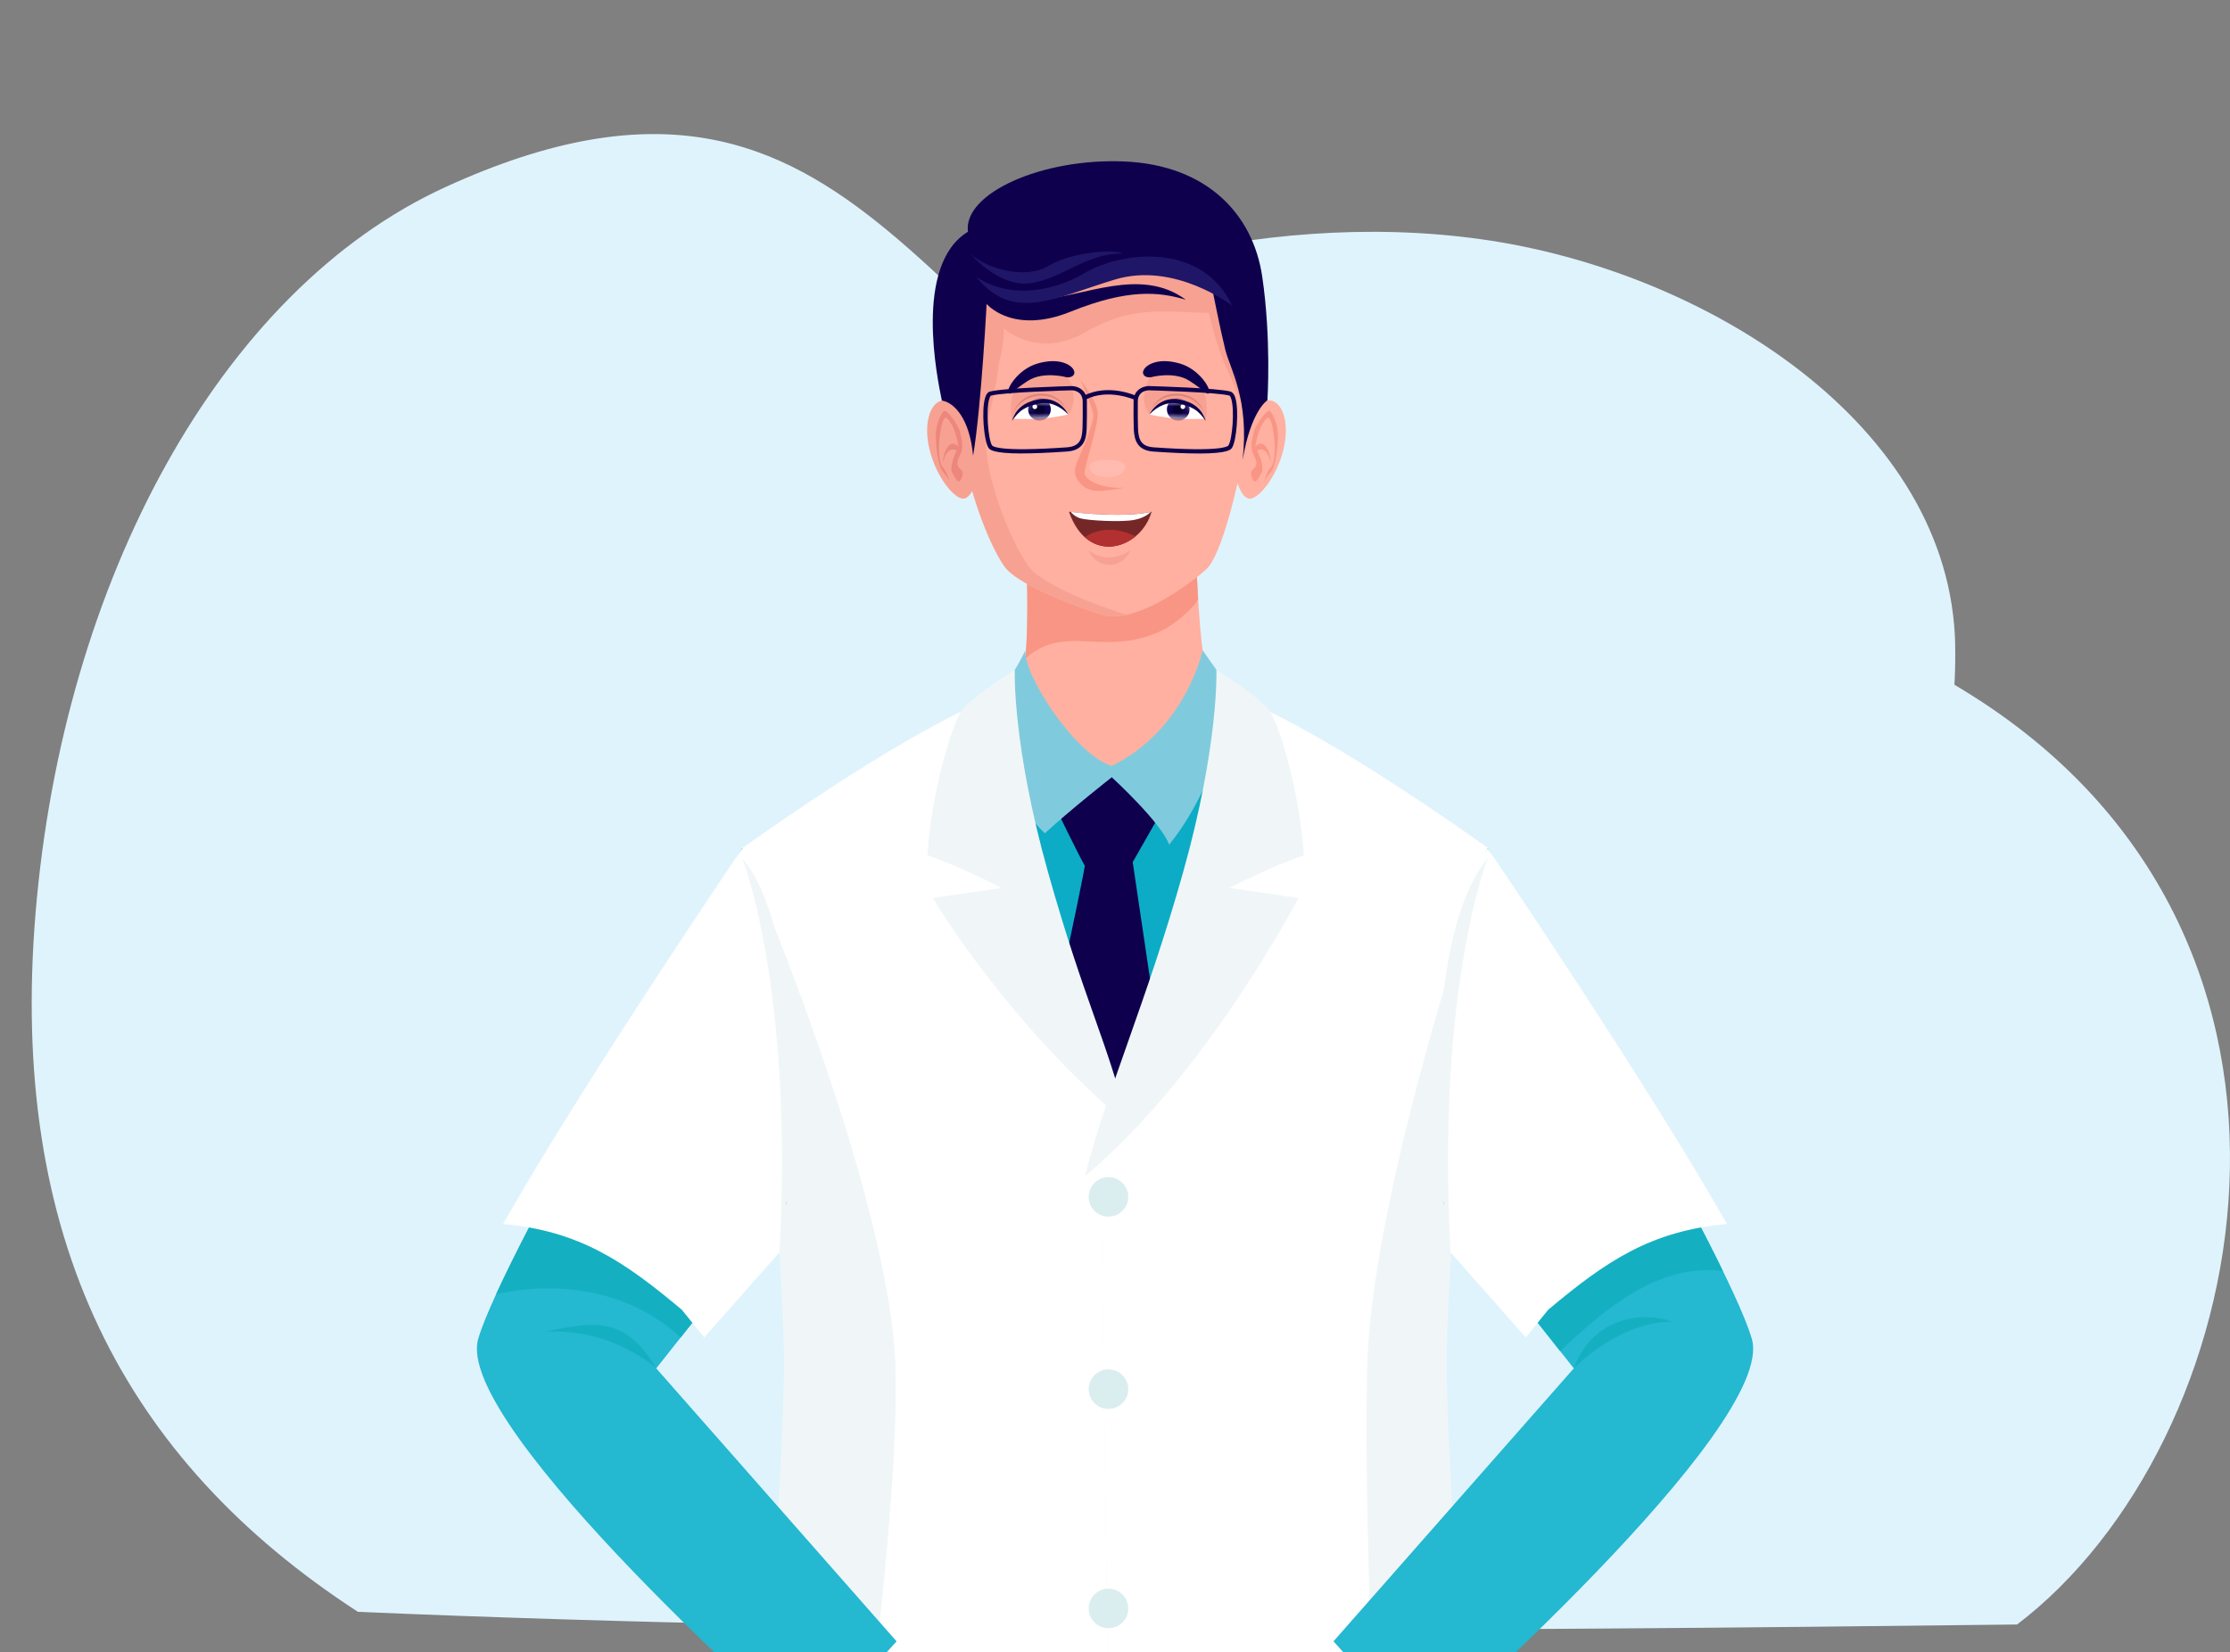 <svg width="332" height="246" viewBox="0 0 332 246" fill="none" xmlns="http://www.w3.org/2000/svg">
<rect x="0" y="0" width="332" height="246" fill="#808080" stroke="none"/>
<g clip-path="url(#clip0_2487_3721)">
<path d="M300.302 241.851C335.631 214.956 351.365 140.377 294 103.806C256.023 79.599 232.403 93.408 189.68 77.394C137.523 57.85 129.749 -1.199 66.306 27.856C32.696 43.244 9.396 86.615 5.297 135.908C1.28 184.18 18.368 217.302 53.288 239.967C135.291 243.46 217.458 242.827 300.302 241.851Z" fill="#DFF3FC"/>
<path d="M291.092 96.099C290.485 63.171 253.826 40.236 220.421 35.606C187.024 30.962 153.026 41.692 122.499 56.352C109.331 62.672 96.051 70.16 87.661 81.91C79.271 93.661 77.141 110.731 86.375 121.585C94.52 131.157 108.715 133.374 121.579 133.017C134.443 132.661 147.61 130.397 160.001 133.58C171.764 136.598 181.566 144.186 192.473 149.353C212.625 158.878 237.535 159.603 257.694 149.479C277.863 139.353 291.592 124.092 291.082 96.102L291.092 96.099Z" fill="#DFF3FC"/>
<g clip-path="url(#clip1_2487_3721)">
<path d="M178.023 81.38C178.023 81.38 178.339 92.725 179.215 97.96C180.092 103.187 184.694 106.041 184.694 106.041C184.694 106.041 174.802 115.873 166.015 117.134C157.228 118.403 147.391 105.245 147.391 105.245C147.391 105.245 151.993 104.133 152.625 98.267C153.257 92.402 152.775 82.562 152.775 82.562L178.023 81.372V81.38Z" fill="#FFB0A0"/>
<path d="M178.38 89.193C178.127 85.062 178.025 81.38 178.025 81.38L152.777 82.57C152.777 82.57 153.243 92.173 152.643 98.055C158.682 92.623 164.517 98.055 173.201 93.766C174.685 93.025 177.741 90.596 178.372 89.193H178.38Z" fill="#F99585"/>
<path d="M143.895 41.471C143.895 41.471 144.526 55.741 143.468 62.608C142.41 69.475 147.7 82.578 150.029 84.904C152.358 87.23 159.55 90.186 164.208 91.558C168.866 92.93 176.698 87.332 179.556 84.794C182.414 82.255 185.485 66.936 185.69 63.972C185.904 61.016 183.046 48.117 183.575 40.62C184.104 33.122 168.756 31.316 160.506 32.586C152.247 33.855 143.8 38.719 143.895 41.463V41.471Z" fill="#FFB0A0"/>
<path d="M171.14 61.701C171.14 61.701 170.09 60.605 170.367 58.619C170.643 56.632 171.204 55.008 174.654 55.441C178.104 55.875 180.212 57.389 179.517 62.679C178.814 61.788 176.762 61.512 175.348 61.331C173.943 61.15 171.14 61.709 171.14 61.709V61.701Z" fill="#F7A192"/>
<path d="M159.02 61.701C159.02 61.701 160.07 60.605 159.794 58.619C159.518 56.632 158.957 55.008 155.507 55.441C152.057 55.875 149.949 57.389 150.644 62.679C151.346 61.788 153.399 61.512 154.812 61.331C156.218 61.15 159.02 61.709 159.02 61.709V61.701Z" fill="#F7A192"/>
<path d="M153.637 84.904C151.308 82.578 145.347 69.341 147.076 62.608C150.068 50.979 148.568 46.517 148.568 46.517C148.474 43.773 155.855 33.863 164.113 32.594C165.203 32.428 166.419 32.318 167.698 32.263C165.1 32.152 162.582 32.278 160.513 32.594C152.255 33.863 143.808 38.727 143.902 41.471C143.902 41.471 144.534 55.741 143.476 62.608C142.418 69.475 147.708 82.578 150.037 84.904C152.366 87.23 159.558 90.186 164.216 91.558C165.266 91.866 166.474 91.818 167.753 91.534C163.095 90.155 155.958 87.214 153.637 84.896V84.904Z" fill="#F7A192"/>
<path d="M186.014 62.648C186.014 62.648 184.538 58.958 182.864 55.394C181.198 51.831 180.243 47.865 180.006 46.596C172.624 46.359 168.337 45.563 161.437 49.529C154.537 53.494 149.453 48.898 149.453 48.898C149.453 56.585 144.163 63.507 144.163 63.507C144.163 63.507 141.313 54.046 141.731 50.002C142.15 45.957 143.974 34.864 151.197 32.72C158.421 30.583 170.722 30.504 175.403 32.72C180.085 34.935 184.846 40.012 184.925 42.709C185.004 45.405 186.006 62.648 186.006 62.648H186.014Z" fill="#F7A192"/>
<path d="M144.163 63.507C144.163 63.349 143.002 59.754 140.776 59.596C138.558 59.439 137.389 62.876 138.392 66.944C139.394 71.012 141.976 74.127 143.334 74.237C144.692 74.34 145.426 71.281 145.426 71.281L144.155 63.515L144.163 63.507Z" fill="#F7A192"/>
<path d="M141.368 71.746C141.368 71.746 141.171 71.139 140.389 70.24C139.607 69.341 139.355 66.503 139.323 64.886C139.292 63.27 140.05 61.654 140.5 61.221C140.95 60.787 142.789 63.483 142.931 64.311C143.073 65.139 143.602 66.503 142.931 67.756C142.26 69.01 142.536 69.444 143.073 69.909C143.602 70.374 143.215 71.162 142.931 71.564C142.647 71.966 142.252 71.241 141.779 70.413C141.305 69.585 142.158 67.567 142.363 67.252C142.568 66.928 140.973 66.18 140.413 68.836C140.357 67.433 141.392 65.036 142.702 66.503C142.284 63.948 141.55 62.813 141.005 62.285C140.468 61.757 140.089 63.459 139.884 65.131C139.678 66.81 139.813 68.963 140.334 69.514C140.855 70.066 141.21 71.068 141.36 71.738L141.368 71.746Z" fill="#ED867C"/>
<path d="M185.302 63.507C185.302 63.349 186.463 59.754 188.689 59.596C190.908 59.439 192.076 62.876 191.073 66.944C190.071 71.012 187.489 74.127 186.131 74.237C184.773 74.34 184.039 71.281 184.039 71.281L185.31 63.515L185.302 63.507Z" fill="#FFB0A0"/>
<path d="M188.216 71.746C188.216 71.746 188.413 71.139 189.195 70.24C189.977 69.341 190.229 66.503 190.261 64.886C190.292 63.27 189.535 61.654 189.085 61.221C188.635 60.787 186.795 63.483 186.653 64.311C186.511 65.139 185.982 66.503 186.653 67.756C187.324 69.01 187.048 69.444 186.511 69.909C185.982 70.374 186.369 71.162 186.653 71.564C186.937 71.966 187.332 71.241 187.806 70.413C188.279 69.585 187.427 67.567 187.221 67.252C187.016 66.928 188.611 66.18 189.171 68.836C189.227 67.433 188.192 65.036 186.882 66.503C187.3 63.948 188.034 62.813 188.579 62.285C189.116 61.757 189.495 63.459 189.7 65.131C189.906 66.81 189.771 68.963 189.25 69.514C188.729 70.066 188.374 71.068 188.224 71.738L188.216 71.746Z" fill="#F99585"/>
<path d="M146.965 43.694C146.965 44.01 146.12 60.55 144.873 67.859C144.376 62.379 142.086 59.912 140.223 59.636C139.583 56.506 135.96 39.468 144.107 34.502C143.365 28.794 155.113 23.511 167.389 24.039C179.666 24.568 186.543 31.86 187.916 41.156C189.29 50.459 188.69 59.596 188.69 59.596C188.69 59.596 186.25 61.055 185.003 68.474C186.006 59.391 183.148 55 182.414 52.044C181.679 49.087 180.511 43.166 180.511 43.166C178.924 40.951 169.189 39.256 161.776 42.638C154.371 46.02 146.957 43.694 146.957 43.694H146.965Z" fill="#0E004D"/>
<path d="M146.042 40.982C146.042 40.982 147.818 44.971 154.584 44.601C161.358 44.23 169.766 39.626 176.54 44.625C172.569 43.434 167.919 42.961 159.4 46.398C150.881 49.836 146.279 45.657 145.434 43.072C144.589 40.486 146.042 40.982 146.042 40.982Z" fill="#0E004D"/>
<path d="M183.463 45.523C183.463 45.523 174.952 38.917 165.999 41.613C157.046 44.309 150.802 48.086 145.307 41.179C149.759 44.262 156.052 43.836 161.554 40.612C167.057 37.387 178.963 36.015 183.463 45.523Z" fill="#201668"/>
<path d="M144.463 37.758C144.463 37.758 148.695 42.882 153.511 42.141C158.326 41.4 161.713 37.647 167.216 37.758C165.471 37.017 159.408 37.6 156.037 39.618C152.666 41.637 146.816 40.012 144.463 37.758Z" fill="#201668"/>
<path d="M171.251 56.183C171.251 56.183 174.741 55.189 177.085 56.695C179.43 58.201 179.706 58.91 180.022 58.477C180.338 58.043 178.672 54.992 175.641 54.117C172.609 53.242 170.856 54.196 170.359 54.929C169.861 55.662 170.398 56.238 171.251 56.175V56.183Z" fill="#0E004D"/>
<path d="M158.87 56.183C158.87 56.183 155.38 55.189 153.036 56.695C150.691 58.201 150.414 58.91 150.099 58.477C149.783 58.043 151.449 54.992 154.48 54.117C157.512 53.242 159.265 54.196 159.762 54.929C160.259 55.662 159.723 56.238 158.87 56.175V56.183Z" fill="#0E004D"/>
<path d="M171.139 61.701C171.139 61.701 172.465 59.439 175.41 59.762C178.355 60.085 179.31 62.34 179.31 62.34C179.31 62.34 177.257 62.443 175.41 62.34C173.555 62.237 171.139 61.709 171.139 61.709V61.701Z" fill="white"/>
<mask id="mask0_2487_3721" style="mask-type:luminance" maskUnits="userSpaceOnUse" x="171" y="59" width="9" height="4">
<path d="M171.139 61.701C171.139 61.701 172.465 59.439 175.41 59.762C178.355 60.085 179.31 62.34 179.31 62.34C179.31 62.34 177.257 62.443 175.41 62.34C173.555 62.237 171.139 61.709 171.139 61.709V61.701Z" fill="white"/>
</mask>
<g mask="url(#mask0_2487_3721)">
<path d="M177.099 60.842C177.154 61.772 176.443 62.569 175.512 62.624C174.58 62.679 173.783 61.969 173.728 61.039C173.672 60.109 174.383 59.312 175.315 59.257C176.246 59.202 177.044 59.912 177.099 60.842Z" fill="#0E004D"/>
<path d="M176.222 60.897C176.246 61.347 175.906 61.725 175.464 61.757C175.014 61.78 174.635 61.441 174.604 61C174.572 60.558 174.919 60.172 175.361 60.14C175.811 60.117 176.19 60.456 176.222 60.897Z" fill="#05002D"/>
<path d="M176.459 60.527C176.467 60.724 176.325 60.889 176.127 60.905C175.93 60.913 175.764 60.771 175.748 60.574C175.74 60.377 175.883 60.211 176.08 60.196C176.277 60.188 176.443 60.33 176.459 60.527Z" fill="white"/>
</g>
<path d="M171.139 61.701C171.526 60.937 172.157 60.259 172.962 59.841C173.76 59.407 174.739 59.289 175.623 59.478C176.484 59.644 177.36 59.935 178.07 60.503C178.426 60.779 178.734 61.118 178.97 61.489C179.192 61.867 179.381 62.261 179.515 62.671C179.018 61.969 178.481 61.315 177.786 60.905C177.099 60.487 176.31 60.251 175.505 60.101C174.715 59.928 173.918 59.998 173.168 60.29C172.418 60.582 171.723 61.079 171.139 61.701Z" fill="#0E004D"/>
<path d="M171.479 60.787C171.818 60.062 172.418 59.47 173.136 59.084C173.855 58.682 174.708 58.571 175.513 58.619C176.326 58.682 177.131 58.934 177.794 59.415C178.45 59.888 178.995 60.55 179.216 61.315C178.876 60.598 178.308 60.022 177.66 59.612C177.005 59.21 176.255 58.981 175.489 58.926C174.723 58.879 173.942 58.974 173.247 59.297C172.552 59.612 171.929 60.125 171.479 60.779V60.787Z" fill="#DD857A"/>
<path d="M159.029 61.701C159.029 61.701 157.702 59.439 154.758 59.762C151.813 60.085 150.857 62.34 150.857 62.34C150.857 62.34 152.91 62.443 154.758 62.34C156.613 62.237 159.029 61.709 159.029 61.709V61.701Z" fill="white"/>
<mask id="mask1_2487_3721" style="mask-type:luminance" maskUnits="userSpaceOnUse" x="150" y="59" width="10" height="4">
<path d="M159.029 61.701C159.029 61.701 157.702 59.439 154.758 59.762C151.813 60.085 150.857 62.34 150.857 62.34C150.857 62.34 152.91 62.443 154.758 62.34C156.613 62.237 159.029 61.709 159.029 61.709V61.701Z" fill="white"/>
</mask>
<g mask="url(#mask1_2487_3721)">
<path d="M153.067 60.842C153.012 61.772 153.723 62.569 154.654 62.624C155.586 62.679 156.383 61.969 156.439 61.039C156.494 60.109 155.783 59.312 154.852 59.257C153.92 59.202 153.123 59.912 153.067 60.842Z" fill="#0E004D"/>
<path d="M153.945 60.897C153.921 61.347 154.26 61.725 154.702 61.757C155.152 61.78 155.531 61.441 155.563 61C155.595 60.558 155.247 60.172 154.805 60.14C154.355 60.117 153.976 60.456 153.945 60.897Z" fill="#05002D"/>
<path d="M153.707 60.527C153.699 60.724 153.842 60.889 154.039 60.905C154.236 60.913 154.402 60.771 154.418 60.574C154.426 60.377 154.284 60.211 154.086 60.196C153.889 60.188 153.723 60.33 153.707 60.527Z" fill="white"/>
</g>
<path d="M159.029 61.701C158.642 60.937 158.01 60.259 157.205 59.841C156.408 59.407 155.429 59.289 154.545 59.478C153.684 59.644 152.808 59.935 152.097 60.503C151.742 60.779 151.434 61.118 151.197 61.489C150.976 61.867 150.787 62.261 150.652 62.671C151.15 61.969 151.687 61.315 152.381 60.905C153.068 60.487 153.858 60.251 154.663 60.101C155.452 59.928 156.25 59.998 157 60.29C157.75 60.582 158.445 61.079 159.029 61.701Z" fill="#0E004D"/>
<path d="M158.69 60.787C158.351 60.062 157.751 59.47 157.032 59.084C156.314 58.682 155.461 58.571 154.656 58.619C153.843 58.682 153.037 58.934 152.374 59.415C151.719 59.888 151.174 60.55 150.953 61.315C151.293 60.598 151.861 60.022 152.508 59.612C153.164 59.21 153.914 58.981 154.68 58.926C155.445 58.879 156.227 58.974 156.922 59.297C157.616 59.612 158.24 60.125 158.69 60.779V60.787Z" fill="#DD857A"/>
<path d="M162.029 81.908C162.029 81.908 164.65 84.329 168.337 81.908C166.79 85.078 163.182 84.565 162.029 81.908Z" fill="#F7A192"/>
<path d="M160.853 56.585C160.853 56.585 163.316 59.604 163.419 61.489C163.521 63.373 161.563 69.026 161.461 70.319C161.358 71.612 164.634 72.912 167.548 72.573C163 73.433 161.674 73.283 160.403 71.375C159.132 69.467 161.461 67.756 162.787 62.103C162.89 60.992 160.853 56.593 160.853 56.593V56.585Z" fill="#F99585"/>
<path d="M167.548 69.53C167.548 70.374 166.348 71.06 164.879 71.06C163.411 71.06 162.211 70.374 162.211 69.53C162.211 68.687 163.411 68.474 164.879 68.474C166.348 68.474 167.548 68.687 167.548 69.53Z" fill="#FFBBB0"/>
<path d="M159.146 76.184C159.146 76.184 167.105 77.209 171.447 76.184C169.899 81.711 161.989 84.376 159.146 76.184Z" fill="#752727"/>
<path d="M169.071 79.843C165.139 77.95 162.487 79.291 161.508 79.977C163.845 82.066 166.916 81.64 169.071 79.843Z" fill="#B23030"/>
<path d="M171.33 76.216C167.429 77.091 160.798 76.381 159.416 76.216C159.605 76.452 160.063 76.933 160.845 77.17C161.911 77.493 166.9 77.769 168.827 77.406C170.311 77.13 171.061 76.492 171.33 76.216Z" fill="white"/>
<path d="M178.404 67.512C176.777 67.512 174.606 67.433 171.709 67.228C169.245 67.055 168.851 65.407 168.795 63.822C168.748 62.529 168.756 61.331 168.764 60.542C168.764 60.235 168.764 59.983 168.764 59.817C168.756 59.123 168.953 58.564 169.364 58.154C170.011 57.499 170.911 57.476 171.014 57.476H171.022C171.448 57.483 181.388 57.752 183.259 58.311C183.583 58.469 183.788 58.776 183.93 59.273C184.475 61.165 184.088 65.588 183.44 66.637C183.275 66.913 182.896 67.52 178.404 67.52V67.512ZM171.014 58.106C170.959 58.106 170.272 58.13 169.814 58.595C169.53 58.887 169.387 59.289 169.395 59.809C169.395 59.975 169.395 60.227 169.395 60.542C169.395 61.331 169.38 62.521 169.427 63.798C169.49 65.47 169.893 66.463 171.756 66.597C181.751 67.307 182.793 66.471 182.904 66.298C183.464 65.383 183.812 61.134 183.322 59.439C183.196 58.989 183.062 58.903 183.03 58.895C181.309 58.39 171.298 58.114 171.014 58.106Z" fill="#0E004D"/>
<path d="M152.176 67.512C147.684 67.512 147.305 66.905 147.139 66.629C146.492 65.58 146.105 61.157 146.65 59.265C146.792 58.769 146.997 58.461 147.266 58.327C149.184 57.752 159.132 57.483 159.558 57.476H159.566C159.668 57.476 160.569 57.499 161.216 58.154C161.626 58.564 161.824 59.123 161.816 59.817C161.816 59.983 161.816 60.235 161.816 60.542C161.816 61.331 161.832 62.529 161.784 63.814C161.729 65.399 161.334 67.047 158.871 67.22C155.974 67.425 153.803 67.504 152.176 67.504V67.512ZM147.502 58.91C147.502 58.91 147.384 59.005 147.266 59.439C146.776 61.134 147.123 65.383 147.684 66.298C147.794 66.471 148.837 67.307 158.832 66.597C160.695 66.463 161.097 65.47 161.161 63.798C161.208 62.521 161.2 61.339 161.192 60.55C161.192 60.227 161.192 59.975 161.192 59.809C161.192 59.297 161.058 58.887 160.774 58.595C160.316 58.13 159.629 58.106 159.574 58.106C159.282 58.106 149.279 58.39 147.502 58.91Z" fill="#0E004D"/>
<path d="M168.937 59.525C168.937 59.525 164.942 57.736 161.587 59.517L161.287 58.958C164.919 57.026 169.024 58.871 169.198 58.95L168.929 59.525H168.937Z" fill="#0E004D"/>
<path d="M151.307 102.84L146.018 110.748C146.018 110.748 152.365 173.733 168.345 181.129C185.169 141.819 187.742 108.635 187.742 108.635L181.995 104.409C181.995 104.409 173.374 115.928 165.518 114.871C157.655 113.815 151.307 102.84 151.307 102.84Z" fill="#0CACC6"/>
<path d="M164.373 114.871L157.204 120.343C157.204 120.343 161.255 128.668 161.491 128.826C161.728 128.984 153.715 165.763 153.715 165.763L164.381 174.325L173.879 163.705L168.636 128.353L173.879 119.16L164.381 114.879L164.373 114.871Z" fill="#0E004D"/>
<path d="M110.506 126.303C110.506 126.303 137.594 106.648 150.723 102.84C149.452 126.934 165.747 166.244 165.747 166.244L167.974 326.873C167.974 326.873 142.047 329.411 122.152 326.873C102.256 324.334 108.604 301.935 108.604 301.935C108.604 301.935 117.494 225.429 116.649 198.797C115.804 172.164 110.514 126.303 110.514 126.303H110.506Z" fill="#F0F6F7"/>
<path d="M110.506 126.303C110.506 126.303 137.593 106.648 150.723 102.84C149.452 126.934 165.747 166.244 165.747 166.244L167.973 326.873C167.973 326.873 142.046 329.411 122.151 326.873L123.351 299.081C123.351 299.081 134.167 230.183 133.322 203.551C132.478 176.918 110.514 126.303 110.514 126.303H110.506Z" fill="white"/>
<path d="M221.572 126.303C221.572 126.303 194.485 106.648 181.355 102.84C182.626 126.934 163.789 166.244 163.789 166.244L166.015 326.873C166.015 326.873 190.04 329.411 209.935 326.873C229.83 324.334 223.483 301.935 223.483 301.935C223.483 301.935 214.593 225.429 215.438 198.797C216.283 172.164 221.572 126.303 221.572 126.303Z" fill="#F0F6F7"/>
<path d="M221.572 126.303C221.572 126.303 194.485 106.648 181.355 102.84C182.626 126.934 163.789 166.244 163.789 166.244L166.015 326.873C166.015 326.873 190.04 329.411 209.935 326.873L206.122 288.509C206.122 288.509 202.735 229.331 203.58 202.699C204.424 176.067 221.572 126.295 221.572 126.295V126.303Z" fill="white"/>
<path d="M179.051 96.825C179.051 96.825 176.549 108.635 165.519 114.028C160.309 112.545 152.374 100.648 152.658 96.825C150.361 101.555 148.143 103.715 148.143 103.715C148.143 103.715 147.724 116.558 155.548 124.064C159.456 120.469 165.519 115.715 165.519 115.715C165.519 115.715 172.901 122.479 174.062 125.751C181.151 117.087 183.891 103.692 183.891 103.692L179.051 96.817V96.825Z" fill="#7FCBDD"/>
<path d="M181.087 99.726C181.087 99.726 187.687 103.81 189.124 106.01C190.561 108.209 193.538 118.143 194.114 127.336C189.401 128.921 183.053 132.2 183.053 132.2L193.316 133.683C193.316 133.683 179.611 160.047 161.516 175.105C164.839 162.073 170.721 149.112 176.121 129.93C181.521 110.748 181.095 99.726 181.095 99.726H181.087Z" fill="#F0F6F7"/>
<path d="M151.087 99.726C151.087 99.726 144.487 103.81 143.05 106.01C141.613 108.209 138.637 118.143 138.061 127.336C142.774 128.921 149.121 132.2 149.121 132.2L138.858 133.683C138.858 133.683 149.871 152.36 167.967 167.418C164.643 154.386 161.453 149.112 156.053 129.93C150.653 110.748 151.079 99.726 151.079 99.726H151.087Z" fill="#F0F6F7"/>
<path d="M131.04 244.603C131.04 244.603 132.035 247.141 136.78 249.357C141.517 251.572 143.988 252.731 146.372 256.366C137.641 258.731 125.277 262.941 125.277 262.941C125.277 262.941 121.993 259.188 120.406 255.704C118.819 252.219 131.04 244.611 131.04 244.611V244.603Z" fill="#FFB0A0"/>
<path d="M110.506 126.303C110.506 126.303 75.002 186.222 71.197 199.325C67.383 212.428 120.319 258.889 120.319 258.889L133.48 244.358L97.7 203.716L117.082 179.229C117.082 179.229 114.192 152.36 110.506 126.311V126.303Z" fill="#24B8D1"/>
<path d="M101.332 199.128L117.082 179.221C117.082 179.221 114.193 152.352 110.506 126.303C110.506 126.303 83.102 172.559 73.865 192.671C83.489 190.574 93.887 192.19 101.332 199.128Z" fill="#14B0C1"/>
<path d="M97.709 203.708C97.709 203.708 91.156 197.693 81.256 198.268C88.772 196.581 93.217 196.156 97.709 203.708Z" fill="#14B0C1"/>
<path d="M104.846 199.112L116.041 186.45C116.041 186.45 120.557 144.594 110.507 126.303C110.507 126.303 87.098 160.74 74.893 182.224C86.246 183.257 92.885 187.751 101.514 194.997L104.846 199.12V199.112Z" fill="white"/>
<path d="M110.475 127.73C110.475 127.73 118.18 146.809 116.041 186.45C118.022 177.242 120.722 139.99 110.475 127.73Z" fill="#F0F6F7"/>
<path d="M200.959 244.603C200.959 244.603 199.964 247.141 195.219 249.357C190.482 251.572 188.011 252.731 185.627 256.366C194.359 258.731 206.722 262.941 206.722 262.941C206.722 262.941 210.007 259.188 211.593 255.704C213.18 252.219 200.959 244.611 200.959 244.611V244.603Z" fill="#FFB0A0"/>
<path d="M221.494 126.303C221.494 126.303 256.997 186.222 260.811 199.325C264.624 212.428 211.688 258.889 211.688 258.889L198.527 244.358L234.307 203.716L214.925 179.229C214.925 179.229 212.928 140.723 221.502 126.311L221.494 126.303Z" fill="#24B8D1"/>
<path d="M256.499 189.218C246.039 167.726 221.493 126.303 221.493 126.303C212.919 140.715 214.917 179.221 214.917 179.221L232.27 201.146C239.115 194.665 247.041 188.051 256.499 189.218Z" fill="#14B0C1"/>
<path d="M234.299 203.708C234.299 203.708 241.049 196.684 248.983 196.786C244.01 194.989 236.967 196.471 234.299 203.708Z" fill="#14B0C1"/>
<path d="M227.155 199.112L215.96 186.45C215.96 186.45 210.41 141.259 221.494 126.303C221.494 126.303 244.903 160.74 257.108 182.224C245.755 183.257 239.116 187.751 230.487 194.997L227.155 199.12V199.112Z" fill="white"/>
<path d="M221.525 127.73C221.525 127.73 213.819 146.809 215.959 186.45C213.977 177.242 211.277 139.99 221.525 127.73Z" fill="#F0F6F7"/>
<path d="M167.974 178.188C167.974 179.812 166.655 181.129 165.029 181.129C163.402 181.129 162.084 179.812 162.084 178.188C162.084 176.564 163.402 175.247 165.029 175.247C166.655 175.247 167.974 176.564 167.974 178.188Z" fill="#DAEDEF"/>
<path d="M167.974 206.815C167.974 208.439 166.655 209.755 165.029 209.755C163.402 209.755 162.084 208.439 162.084 206.815C162.084 205.191 163.402 203.874 165.029 203.874C166.655 203.874 167.974 205.191 167.974 206.815Z" fill="#DAEDEF"/>
<path d="M167.974 239.462C167.974 241.087 166.655 242.403 165.029 242.403C163.402 242.403 162.084 241.087 162.084 239.462C162.084 237.838 163.402 236.522 165.029 236.522C166.655 236.522 167.974 237.838 167.974 239.462Z" fill="#DAEDEF"/>
</g>
</g>
<defs>
<clipPath id="clip0_2487_3721">
<rect width="332" height="246" fill="white"/>
</clipPath>
<clipPath id="clip1_2487_3721">
<rect width="190" height="304" fill="white" transform="translate(71 24)"/>
</clipPath>
</defs>
</svg>
